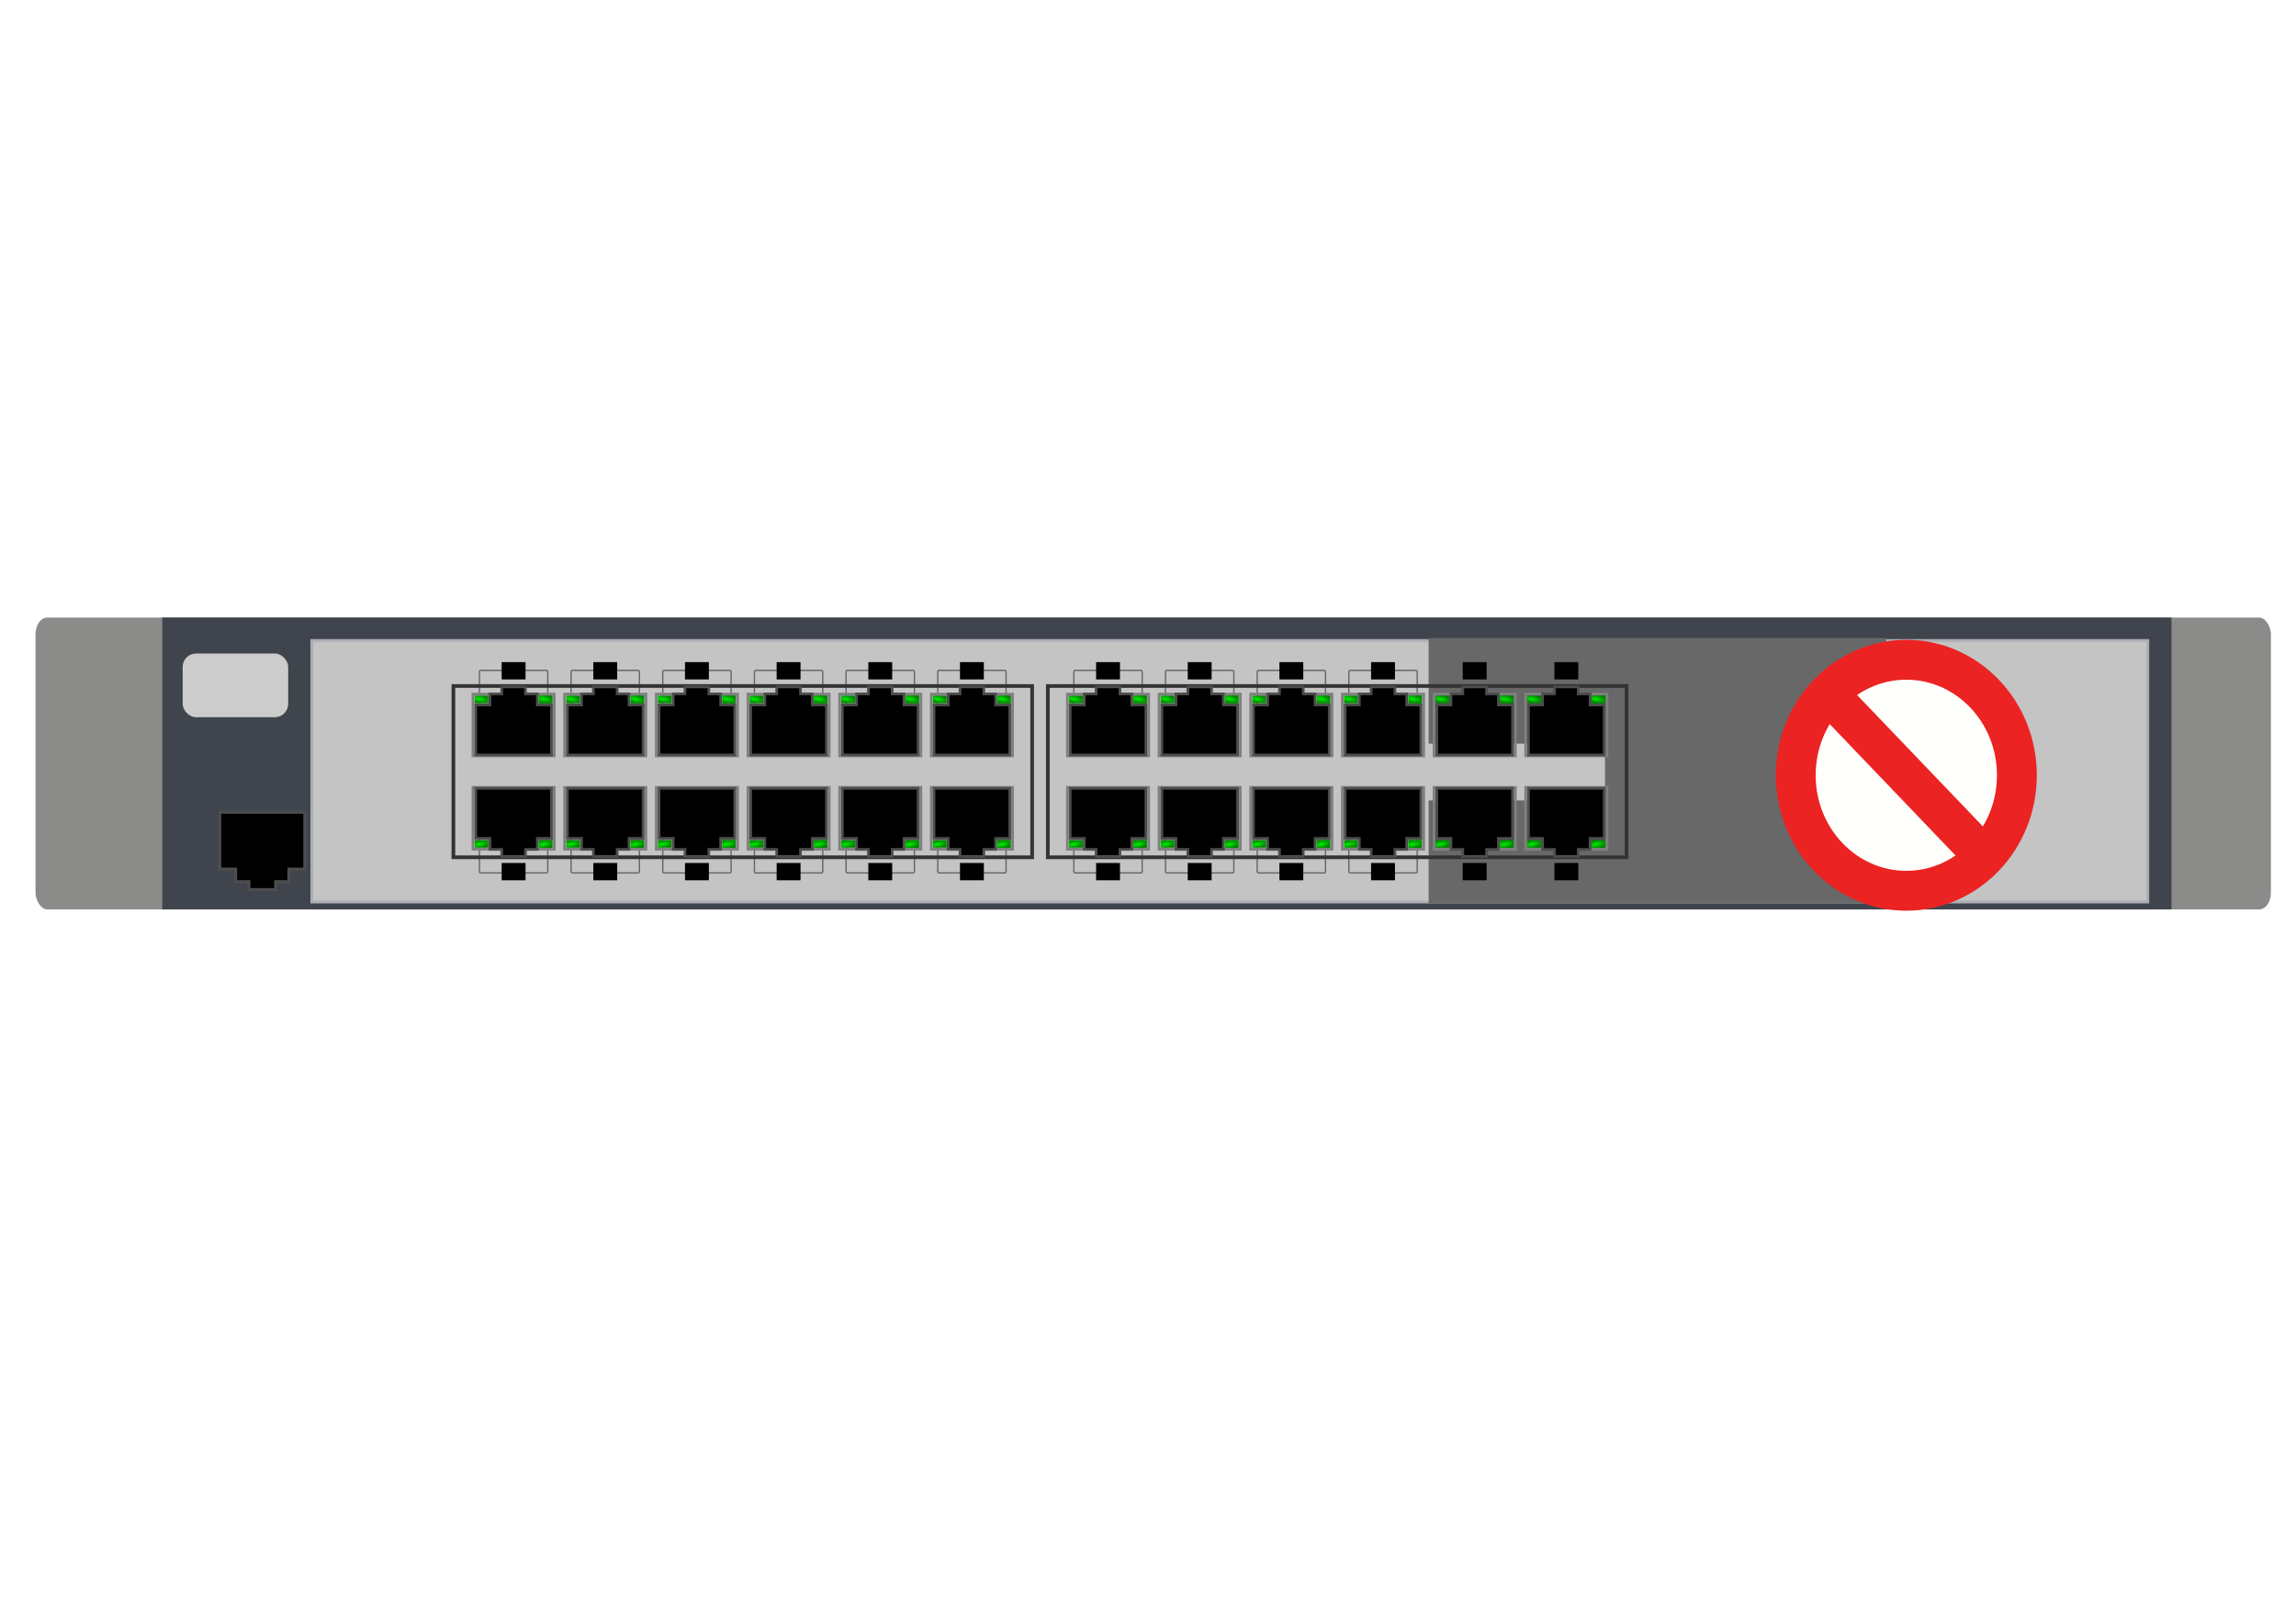 <?xml version="1.0" encoding="UTF-8" standalone="no"?>
<!-- Created with Inkscape (http://www.inkscape.org/) -->

<svg
   xmlns:dc="http://purl.org/dc/elements/1.1/"
   xmlns:cc="http://creativecommons.org/ns#"
   xmlns:rdf="http://www.w3.org/1999/02/22-rdf-syntax-ns#"
   xmlns:svg="http://www.w3.org/2000/svg"
   xmlns="http://www.w3.org/2000/svg"
   xmlns:xlink="http://www.w3.org/1999/xlink"
   xmlns:sodipodi="http://sodipodi.sourceforge.net/DTD/sodipodi-0.dtd"
   xmlns:inkscape="http://www.inkscape.org/namespaces/inkscape"
   width="1052.362"
   height="744.094"
   id="svg3987"
   version="1.1"
   inkscape:version="0.48.4 r9939"
   sodipodi:docname="Novo documento 2">
  <defs
     id="defs3989">
    <radialGradient
       inkscape:collect="always"
       xlink:href="#linearGradient4775-7"
       id="radialGradient7433-1"
       gradientUnits="userSpaceOnUse"
       gradientTransform="matrix(1.554,0.242,-0.068,0.549,15.687,-13.519)"
       cx="-34.276"
       cy="-48.395"
       fx="-34.276"
       fy="-48.395"
       r="2.05" />
    <linearGradient
       id="linearGradient4775-7">
      <stop
         style="stop-color:#00ef00;stop-opacity:1;"
         offset="0"
         id="stop4777-4" />
      <stop
         style="stop-color:#008000;stop-opacity:1;"
         offset="1"
         id="stop4779-0" />
    </linearGradient>
    <radialGradient
       inkscape:collect="always"
       xlink:href="#linearGradient4775-7"
       id="radialGradient7435-9"
       gradientUnits="userSpaceOnUse"
       gradientTransform="matrix(1.554,0.256,-0.068,0.579,34.929,-11.591)"
       cx="-34.276"
       cy="-48.395"
       fx="-34.276"
       fy="-48.395"
       r="2.05" />
    <linearGradient
       id="linearGradient3452">
      <stop
         style="stop-color:#00ef00;stop-opacity:1;"
         offset="0"
         id="stop3454" />
      <stop
         style="stop-color:#008000;stop-opacity:1;"
         offset="1"
         id="stop3456" />
    </linearGradient>
    <radialGradient
       inkscape:collect="always"
       xlink:href="#linearGradient4775-7"
       id="radialGradient7437-4"
       gradientUnits="userSpaceOnUse"
       gradientTransform="matrix(1.554,0.242,-0.068,0.549,15.687,-13.519)"
       cx="-34.276"
       cy="-48.395"
       fx="-34.276"
       fy="-48.395"
       r="2.05" />
    <linearGradient
       id="linearGradient3459">
      <stop
         style="stop-color:#00ef00;stop-opacity:1;"
         offset="0"
         id="stop3461" />
      <stop
         style="stop-color:#008000;stop-opacity:1;"
         offset="1"
         id="stop3463" />
    </linearGradient>
    <radialGradient
       inkscape:collect="always"
       xlink:href="#linearGradient4775-7"
       id="radialGradient7439-8"
       gradientUnits="userSpaceOnUse"
       gradientTransform="matrix(1.554,0.256,-0.068,0.579,34.929,-11.591)"
       cx="-34.276"
       cy="-48.395"
       fx="-34.276"
       fy="-48.395"
       r="2.05" />
    <linearGradient
       id="linearGradient3466">
      <stop
         style="stop-color:#00ef00;stop-opacity:1;"
         offset="0"
         id="stop3468" />
      <stop
         style="stop-color:#008000;stop-opacity:1;"
         offset="1"
         id="stop3470" />
    </linearGradient>
    <radialGradient
       inkscape:collect="always"
       xlink:href="#linearGradient4775-7"
       id="radialGradient7441-8"
       gradientUnits="userSpaceOnUse"
       gradientTransform="matrix(1.554,0.242,-0.068,0.549,15.687,-13.519)"
       cx="-34.276"
       cy="-48.395"
       fx="-34.276"
       fy="-48.395"
       r="2.05" />
    <linearGradient
       id="linearGradient3473">
      <stop
         style="stop-color:#00ef00;stop-opacity:1;"
         offset="0"
         id="stop3475" />
      <stop
         style="stop-color:#008000;stop-opacity:1;"
         offset="1"
         id="stop3477" />
    </linearGradient>
    <radialGradient
       inkscape:collect="always"
       xlink:href="#linearGradient4775-7"
       id="radialGradient7443-2"
       gradientUnits="userSpaceOnUse"
       gradientTransform="matrix(1.554,0.256,-0.068,0.579,34.929,-11.591)"
       cx="-34.276"
       cy="-48.395"
       fx="-34.276"
       fy="-48.395"
       r="2.05" />
    <linearGradient
       id="linearGradient3480">
      <stop
         style="stop-color:#00ef00;stop-opacity:1;"
         offset="0"
         id="stop3482" />
      <stop
         style="stop-color:#008000;stop-opacity:1;"
         offset="1"
         id="stop3484" />
    </linearGradient>
    <radialGradient
       inkscape:collect="always"
       xlink:href="#linearGradient4775-7"
       id="radialGradient7445-4"
       gradientUnits="userSpaceOnUse"
       gradientTransform="matrix(1.554,0.242,-0.068,0.549,15.687,-13.519)"
       cx="-34.276"
       cy="-48.395"
       fx="-34.276"
       fy="-48.395"
       r="2.05" />
    <linearGradient
       id="linearGradient3487">
      <stop
         style="stop-color:#00ef00;stop-opacity:1;"
         offset="0"
         id="stop3489" />
      <stop
         style="stop-color:#008000;stop-opacity:1;"
         offset="1"
         id="stop3491" />
    </linearGradient>
    <radialGradient
       inkscape:collect="always"
       xlink:href="#linearGradient4775-7"
       id="radialGradient7447-5"
       gradientUnits="userSpaceOnUse"
       gradientTransform="matrix(1.554,0.256,-0.068,0.579,34.929,-11.591)"
       cx="-34.276"
       cy="-48.395"
       fx="-34.276"
       fy="-48.395"
       r="2.05" />
    <linearGradient
       id="linearGradient3494">
      <stop
         style="stop-color:#00ef00;stop-opacity:1;"
         offset="0"
         id="stop3496" />
      <stop
         style="stop-color:#008000;stop-opacity:1;"
         offset="1"
         id="stop3498" />
    </linearGradient>
    <radialGradient
       inkscape:collect="always"
       xlink:href="#linearGradient4775-7"
       id="radialGradient7449-5"
       gradientUnits="userSpaceOnUse"
       gradientTransform="matrix(1.554,0.242,-0.068,0.549,15.687,-13.519)"
       cx="-34.276"
       cy="-48.395"
       fx="-34.276"
       fy="-48.395"
       r="2.05" />
    <linearGradient
       id="linearGradient3501">
      <stop
         style="stop-color:#00ef00;stop-opacity:1;"
         offset="0"
         id="stop3503" />
      <stop
         style="stop-color:#008000;stop-opacity:1;"
         offset="1"
         id="stop3505" />
    </linearGradient>
    <radialGradient
       inkscape:collect="always"
       xlink:href="#linearGradient4775-7"
       id="radialGradient7451-1"
       gradientUnits="userSpaceOnUse"
       gradientTransform="matrix(1.554,0.256,-0.068,0.579,34.929,-11.591)"
       cx="-34.276"
       cy="-48.395"
       fx="-34.276"
       fy="-48.395"
       r="2.05" />
    <linearGradient
       id="linearGradient3508">
      <stop
         style="stop-color:#00ef00;stop-opacity:1;"
         offset="0"
         id="stop3510" />
      <stop
         style="stop-color:#008000;stop-opacity:1;"
         offset="1"
         id="stop3512" />
    </linearGradient>
    <radialGradient
       inkscape:collect="always"
       xlink:href="#linearGradient4775-7"
       id="radialGradient7453-7"
       gradientUnits="userSpaceOnUse"
       gradientTransform="matrix(1.554,0.242,-0.068,0.549,15.687,-13.519)"
       cx="-34.276"
       cy="-48.395"
       fx="-34.276"
       fy="-48.395"
       r="2.05" />
    <linearGradient
       id="linearGradient3515">
      <stop
         style="stop-color:#00ef00;stop-opacity:1;"
         offset="0"
         id="stop3517" />
      <stop
         style="stop-color:#008000;stop-opacity:1;"
         offset="1"
         id="stop3519" />
    </linearGradient>
    <radialGradient
       inkscape:collect="always"
       xlink:href="#linearGradient4775-7"
       id="radialGradient7455-1"
       gradientUnits="userSpaceOnUse"
       gradientTransform="matrix(1.554,0.256,-0.068,0.579,34.929,-11.591)"
       cx="-34.276"
       cy="-48.395"
       fx="-34.276"
       fy="-48.395"
       r="2.05" />
    <linearGradient
       id="linearGradient3522">
      <stop
         style="stop-color:#00ef00;stop-opacity:1;"
         offset="0"
         id="stop3524" />
      <stop
         style="stop-color:#008000;stop-opacity:1;"
         offset="1"
         id="stop3526" />
    </linearGradient>
    <radialGradient
       inkscape:collect="always"
       xlink:href="#linearGradient4775-7"
       id="radialGradient7457-1"
       gradientUnits="userSpaceOnUse"
       gradientTransform="matrix(1.554,0.242,-0.068,0.549,15.687,-13.519)"
       cx="-34.276"
       cy="-48.395"
       fx="-34.276"
       fy="-48.395"
       r="2.05" />
    <linearGradient
       id="linearGradient3529">
      <stop
         style="stop-color:#00ef00;stop-opacity:1;"
         offset="0"
         id="stop3531" />
      <stop
         style="stop-color:#008000;stop-opacity:1;"
         offset="1"
         id="stop3533" />
    </linearGradient>
    <radialGradient
       inkscape:collect="always"
       xlink:href="#linearGradient4775-7"
       id="radialGradient7459-5"
       gradientUnits="userSpaceOnUse"
       gradientTransform="matrix(1.554,0.256,-0.068,0.579,34.929,-11.591)"
       cx="-34.276"
       cy="-48.395"
       fx="-34.276"
       fy="-48.395"
       r="2.05" />
    <linearGradient
       id="linearGradient3536">
      <stop
         style="stop-color:#00ef00;stop-opacity:1;"
         offset="0"
         id="stop3538" />
      <stop
         style="stop-color:#008000;stop-opacity:1;"
         offset="1"
         id="stop3540" />
    </linearGradient>
    <radialGradient
       inkscape:collect="always"
       xlink:href="#linearGradient4775-7"
       id="radialGradient7461-2"
       gradientUnits="userSpaceOnUse"
       gradientTransform="matrix(1.554,0.242,-0.068,0.549,15.687,-13.519)"
       cx="-34.276"
       cy="-48.395"
       fx="-34.276"
       fy="-48.395"
       r="2.05" />
    <linearGradient
       id="linearGradient3543">
      <stop
         style="stop-color:#00ef00;stop-opacity:1;"
         offset="0"
         id="stop3545" />
      <stop
         style="stop-color:#008000;stop-opacity:1;"
         offset="1"
         id="stop3547" />
    </linearGradient>
    <radialGradient
       inkscape:collect="always"
       xlink:href="#linearGradient4775-7"
       id="radialGradient7463-7"
       gradientUnits="userSpaceOnUse"
       gradientTransform="matrix(1.554,0.256,-0.068,0.579,34.929,-11.591)"
       cx="-34.276"
       cy="-48.395"
       fx="-34.276"
       fy="-48.395"
       r="2.05" />
    <linearGradient
       id="linearGradient3550">
      <stop
         style="stop-color:#00ef00;stop-opacity:1;"
         offset="0"
         id="stop3552" />
      <stop
         style="stop-color:#008000;stop-opacity:1;"
         offset="1"
         id="stop3554" />
    </linearGradient>
    <radialGradient
       inkscape:collect="always"
       xlink:href="#linearGradient4775-7"
       id="radialGradient7465-6"
       gradientUnits="userSpaceOnUse"
       gradientTransform="matrix(1.554,0.242,-0.068,0.549,15.687,-13.519)"
       cx="-34.276"
       cy="-48.395"
       fx="-34.276"
       fy="-48.395"
       r="2.05" />
    <linearGradient
       id="linearGradient3557">
      <stop
         style="stop-color:#00ef00;stop-opacity:1;"
         offset="0"
         id="stop3559" />
      <stop
         style="stop-color:#008000;stop-opacity:1;"
         offset="1"
         id="stop3561" />
    </linearGradient>
    <radialGradient
       inkscape:collect="always"
       xlink:href="#linearGradient4775-7"
       id="radialGradient7467-1"
       gradientUnits="userSpaceOnUse"
       gradientTransform="matrix(1.554,0.256,-0.068,0.579,34.929,-11.591)"
       cx="-34.276"
       cy="-48.395"
       fx="-34.276"
       fy="-48.395"
       r="2.05" />
    <linearGradient
       id="linearGradient3564">
      <stop
         style="stop-color:#00ef00;stop-opacity:1;"
         offset="0"
         id="stop3566" />
      <stop
         style="stop-color:#008000;stop-opacity:1;"
         offset="1"
         id="stop3568" />
    </linearGradient>
    <radialGradient
       inkscape:collect="always"
       xlink:href="#linearGradient4775-7"
       id="radialGradient7469-4"
       gradientUnits="userSpaceOnUse"
       gradientTransform="matrix(1.554,0.242,-0.068,0.549,15.687,-13.519)"
       cx="-34.276"
       cy="-48.395"
       fx="-34.276"
       fy="-48.395"
       r="2.05" />
    <linearGradient
       id="linearGradient3571">
      <stop
         style="stop-color:#00ef00;stop-opacity:1;"
         offset="0"
         id="stop3573" />
      <stop
         style="stop-color:#008000;stop-opacity:1;"
         offset="1"
         id="stop3575" />
    </linearGradient>
    <radialGradient
       inkscape:collect="always"
       xlink:href="#linearGradient4775-7"
       id="radialGradient7471-2"
       gradientUnits="userSpaceOnUse"
       gradientTransform="matrix(1.554,0.256,-0.068,0.579,34.929,-11.591)"
       cx="-34.276"
       cy="-48.395"
       fx="-34.276"
       fy="-48.395"
       r="2.05" />
    <linearGradient
       id="linearGradient3578">
      <stop
         style="stop-color:#00ef00;stop-opacity:1;"
         offset="0"
         id="stop3580" />
      <stop
         style="stop-color:#008000;stop-opacity:1;"
         offset="1"
         id="stop3582" />
    </linearGradient>
    <radialGradient
       inkscape:collect="always"
       xlink:href="#linearGradient4775-7"
       id="radialGradient7473-3"
       gradientUnits="userSpaceOnUse"
       gradientTransform="matrix(1.554,0.242,-0.068,0.549,15.687,-13.519)"
       cx="-34.276"
       cy="-48.395"
       fx="-34.276"
       fy="-48.395"
       r="2.05" />
    <linearGradient
       id="linearGradient3585">
      <stop
         style="stop-color:#00ef00;stop-opacity:1;"
         offset="0"
         id="stop3587" />
      <stop
         style="stop-color:#008000;stop-opacity:1;"
         offset="1"
         id="stop3589" />
    </linearGradient>
    <radialGradient
       inkscape:collect="always"
       xlink:href="#linearGradient4775-7"
       id="radialGradient7475-2"
       gradientUnits="userSpaceOnUse"
       gradientTransform="matrix(1.554,0.256,-0.068,0.579,34.929,-11.591)"
       cx="-34.276"
       cy="-48.395"
       fx="-34.276"
       fy="-48.395"
       r="2.05" />
    <linearGradient
       id="linearGradient3592">
      <stop
         style="stop-color:#00ef00;stop-opacity:1;"
         offset="0"
         id="stop3594" />
      <stop
         style="stop-color:#008000;stop-opacity:1;"
         offset="1"
         id="stop3596" />
    </linearGradient>
    <radialGradient
       inkscape:collect="always"
       xlink:href="#linearGradient4775-7"
       id="radialGradient7477-2"
       gradientUnits="userSpaceOnUse"
       gradientTransform="matrix(1.554,0.242,-0.068,0.549,15.687,-13.519)"
       cx="-34.276"
       cy="-48.395"
       fx="-34.276"
       fy="-48.395"
       r="2.05" />
    <linearGradient
       id="linearGradient3599">
      <stop
         style="stop-color:#00ef00;stop-opacity:1;"
         offset="0"
         id="stop3601" />
      <stop
         style="stop-color:#008000;stop-opacity:1;"
         offset="1"
         id="stop3603" />
    </linearGradient>
    <radialGradient
       inkscape:collect="always"
       xlink:href="#linearGradient4775-7"
       id="radialGradient7479-1"
       gradientUnits="userSpaceOnUse"
       gradientTransform="matrix(1.554,0.256,-0.068,0.579,34.929,-11.591)"
       cx="-34.276"
       cy="-48.395"
       fx="-34.276"
       fy="-48.395"
       r="2.05" />
    <linearGradient
       id="linearGradient3606">
      <stop
         style="stop-color:#00ef00;stop-opacity:1;"
         offset="0"
         id="stop3608" />
      <stop
         style="stop-color:#008000;stop-opacity:1;"
         offset="1"
         id="stop3610" />
    </linearGradient>
    <radialGradient
       inkscape:collect="always"
       xlink:href="#linearGradient4775-7"
       id="radialGradient7385-6"
       gradientUnits="userSpaceOnUse"
       gradientTransform="matrix(1.554,0.242,-0.068,0.549,15.687,-13.519)"
       cx="-34.276"
       cy="-48.395"
       fx="-34.276"
       fy="-48.395"
       r="2.05" />
    <linearGradient
       id="linearGradient3613">
      <stop
         style="stop-color:#00ef00;stop-opacity:1;"
         offset="0"
         id="stop3615" />
      <stop
         style="stop-color:#008000;stop-opacity:1;"
         offset="1"
         id="stop3617" />
    </linearGradient>
    <radialGradient
       inkscape:collect="always"
       xlink:href="#linearGradient4775-7"
       id="radialGradient7387-8"
       gradientUnits="userSpaceOnUse"
       gradientTransform="matrix(1.554,0.256,-0.068,0.579,34.929,-11.591)"
       cx="-34.276"
       cy="-48.395"
       fx="-34.276"
       fy="-48.395"
       r="2.05" />
    <linearGradient
       id="linearGradient3620">
      <stop
         style="stop-color:#00ef00;stop-opacity:1;"
         offset="0"
         id="stop3622" />
      <stop
         style="stop-color:#008000;stop-opacity:1;"
         offset="1"
         id="stop3624" />
    </linearGradient>
    <radialGradient
       inkscape:collect="always"
       xlink:href="#linearGradient4775-7"
       id="radialGradient7389-5"
       gradientUnits="userSpaceOnUse"
       gradientTransform="matrix(1.554,0.242,-0.068,0.549,15.687,-13.519)"
       cx="-34.276"
       cy="-48.395"
       fx="-34.276"
       fy="-48.395"
       r="2.05" />
    <linearGradient
       id="linearGradient3627">
      <stop
         style="stop-color:#00ef00;stop-opacity:1;"
         offset="0"
         id="stop3629" />
      <stop
         style="stop-color:#008000;stop-opacity:1;"
         offset="1"
         id="stop3631" />
    </linearGradient>
    <radialGradient
       inkscape:collect="always"
       xlink:href="#linearGradient4775-7"
       id="radialGradient7391-7"
       gradientUnits="userSpaceOnUse"
       gradientTransform="matrix(1.554,0.256,-0.068,0.579,34.929,-11.591)"
       cx="-34.276"
       cy="-48.395"
       fx="-34.276"
       fy="-48.395"
       r="2.05" />
    <linearGradient
       id="linearGradient3634">
      <stop
         style="stop-color:#00ef00;stop-opacity:1;"
         offset="0"
         id="stop3636" />
      <stop
         style="stop-color:#008000;stop-opacity:1;"
         offset="1"
         id="stop3638" />
    </linearGradient>
    <radialGradient
       inkscape:collect="always"
       xlink:href="#linearGradient4775-7"
       id="radialGradient7393-6"
       gradientUnits="userSpaceOnUse"
       gradientTransform="matrix(1.554,0.242,-0.068,0.549,15.687,-13.519)"
       cx="-34.276"
       cy="-48.395"
       fx="-34.276"
       fy="-48.395"
       r="2.05" />
    <linearGradient
       id="linearGradient3641">
      <stop
         style="stop-color:#00ef00;stop-opacity:1;"
         offset="0"
         id="stop3643" />
      <stop
         style="stop-color:#008000;stop-opacity:1;"
         offset="1"
         id="stop3645" />
    </linearGradient>
    <radialGradient
       inkscape:collect="always"
       xlink:href="#linearGradient4775-7"
       id="radialGradient7395-1"
       gradientUnits="userSpaceOnUse"
       gradientTransform="matrix(1.554,0.256,-0.068,0.579,34.929,-11.591)"
       cx="-34.276"
       cy="-48.395"
       fx="-34.276"
       fy="-48.395"
       r="2.05" />
    <linearGradient
       id="linearGradient3648">
      <stop
         style="stop-color:#00ef00;stop-opacity:1;"
         offset="0"
         id="stop3650" />
      <stop
         style="stop-color:#008000;stop-opacity:1;"
         offset="1"
         id="stop3652" />
    </linearGradient>
    <radialGradient
       inkscape:collect="always"
       xlink:href="#linearGradient4775-7"
       id="radialGradient7397-8"
       gradientUnits="userSpaceOnUse"
       gradientTransform="matrix(1.554,0.242,-0.068,0.549,15.687,-13.519)"
       cx="-34.276"
       cy="-48.395"
       fx="-34.276"
       fy="-48.395"
       r="2.05" />
    <linearGradient
       id="linearGradient3655">
      <stop
         style="stop-color:#00ef00;stop-opacity:1;"
         offset="0"
         id="stop3657" />
      <stop
         style="stop-color:#008000;stop-opacity:1;"
         offset="1"
         id="stop3659" />
    </linearGradient>
    <radialGradient
       inkscape:collect="always"
       xlink:href="#linearGradient4775-7"
       id="radialGradient7399-9"
       gradientUnits="userSpaceOnUse"
       gradientTransform="matrix(1.554,0.256,-0.068,0.579,34.929,-11.591)"
       cx="-34.276"
       cy="-48.395"
       fx="-34.276"
       fy="-48.395"
       r="2.05" />
    <linearGradient
       id="linearGradient3662">
      <stop
         style="stop-color:#00ef00;stop-opacity:1;"
         offset="0"
         id="stop3664" />
      <stop
         style="stop-color:#008000;stop-opacity:1;"
         offset="1"
         id="stop3666" />
    </linearGradient>
    <radialGradient
       inkscape:collect="always"
       xlink:href="#linearGradient4775-7"
       id="radialGradient7401-2"
       gradientUnits="userSpaceOnUse"
       gradientTransform="matrix(1.554,0.242,-0.068,0.549,15.687,-13.519)"
       cx="-34.276"
       cy="-48.395"
       fx="-34.276"
       fy="-48.395"
       r="2.05" />
    <linearGradient
       id="linearGradient3669">
      <stop
         style="stop-color:#00ef00;stop-opacity:1;"
         offset="0"
         id="stop3671" />
      <stop
         style="stop-color:#008000;stop-opacity:1;"
         offset="1"
         id="stop3673" />
    </linearGradient>
    <radialGradient
       inkscape:collect="always"
       xlink:href="#linearGradient4775-7"
       id="radialGradient7403-7"
       gradientUnits="userSpaceOnUse"
       gradientTransform="matrix(1.554,0.256,-0.068,0.579,34.929,-11.591)"
       cx="-34.276"
       cy="-48.395"
       fx="-34.276"
       fy="-48.395"
       r="2.05" />
    <linearGradient
       id="linearGradient3676">
      <stop
         style="stop-color:#00ef00;stop-opacity:1;"
         offset="0"
         id="stop3678" />
      <stop
         style="stop-color:#008000;stop-opacity:1;"
         offset="1"
         id="stop3680" />
    </linearGradient>
    <radialGradient
       inkscape:collect="always"
       xlink:href="#linearGradient4775-7"
       id="radialGradient7405-9"
       gradientUnits="userSpaceOnUse"
       gradientTransform="matrix(1.554,0.242,-0.068,0.549,15.687,-13.519)"
       cx="-34.276"
       cy="-48.395"
       fx="-34.276"
       fy="-48.395"
       r="2.05" />
    <linearGradient
       id="linearGradient3683">
      <stop
         style="stop-color:#00ef00;stop-opacity:1;"
         offset="0"
         id="stop3685" />
      <stop
         style="stop-color:#008000;stop-opacity:1;"
         offset="1"
         id="stop3687" />
    </linearGradient>
    <radialGradient
       inkscape:collect="always"
       xlink:href="#linearGradient4775-7"
       id="radialGradient7407-5"
       gradientUnits="userSpaceOnUse"
       gradientTransform="matrix(1.554,0.256,-0.068,0.579,34.929,-11.591)"
       cx="-34.276"
       cy="-48.395"
       fx="-34.276"
       fy="-48.395"
       r="2.05" />
    <linearGradient
       id="linearGradient3690">
      <stop
         style="stop-color:#00ef00;stop-opacity:1;"
         offset="0"
         id="stop3692" />
      <stop
         style="stop-color:#008000;stop-opacity:1;"
         offset="1"
         id="stop3694" />
    </linearGradient>
    <radialGradient
       inkscape:collect="always"
       xlink:href="#linearGradient4775-7"
       id="radialGradient7409-4"
       gradientUnits="userSpaceOnUse"
       gradientTransform="matrix(1.554,0.242,-0.068,0.549,15.687,-13.519)"
       cx="-34.276"
       cy="-48.395"
       fx="-34.276"
       fy="-48.395"
       r="2.05" />
    <linearGradient
       id="linearGradient3697">
      <stop
         style="stop-color:#00ef00;stop-opacity:1;"
         offset="0"
         id="stop3699" />
      <stop
         style="stop-color:#008000;stop-opacity:1;"
         offset="1"
         id="stop3701" />
    </linearGradient>
    <radialGradient
       inkscape:collect="always"
       xlink:href="#linearGradient4775-7"
       id="radialGradient7411-3"
       gradientUnits="userSpaceOnUse"
       gradientTransform="matrix(1.554,0.256,-0.068,0.579,34.929,-11.591)"
       cx="-34.276"
       cy="-48.395"
       fx="-34.276"
       fy="-48.395"
       r="2.05" />
    <linearGradient
       id="linearGradient3704">
      <stop
         style="stop-color:#00ef00;stop-opacity:1;"
         offset="0"
         id="stop3706" />
      <stop
         style="stop-color:#008000;stop-opacity:1;"
         offset="1"
         id="stop3708" />
    </linearGradient>
    <radialGradient
       inkscape:collect="always"
       xlink:href="#linearGradient4775-7"
       id="radialGradient7413-1"
       gradientUnits="userSpaceOnUse"
       gradientTransform="matrix(1.554,0.242,-0.068,0.549,15.687,-13.519)"
       cx="-34.276"
       cy="-48.395"
       fx="-34.276"
       fy="-48.395"
       r="2.05" />
    <linearGradient
       id="linearGradient3711">
      <stop
         style="stop-color:#00ef00;stop-opacity:1;"
         offset="0"
         id="stop3713" />
      <stop
         style="stop-color:#008000;stop-opacity:1;"
         offset="1"
         id="stop3715" />
    </linearGradient>
    <radialGradient
       inkscape:collect="always"
       xlink:href="#linearGradient4775-7"
       id="radialGradient7415-2"
       gradientUnits="userSpaceOnUse"
       gradientTransform="matrix(1.554,0.256,-0.068,0.579,34.929,-11.591)"
       cx="-34.276"
       cy="-48.395"
       fx="-34.276"
       fy="-48.395"
       r="2.05" />
    <linearGradient
       id="linearGradient3718">
      <stop
         style="stop-color:#00ef00;stop-opacity:1;"
         offset="0"
         id="stop3720" />
      <stop
         style="stop-color:#008000;stop-opacity:1;"
         offset="1"
         id="stop3722" />
    </linearGradient>
    <radialGradient
       inkscape:collect="always"
       xlink:href="#linearGradient4775-7"
       id="radialGradient7417-3"
       gradientUnits="userSpaceOnUse"
       gradientTransform="matrix(1.554,0.242,-0.068,0.549,15.687,-13.519)"
       cx="-34.276"
       cy="-48.395"
       fx="-34.276"
       fy="-48.395"
       r="2.05" />
    <linearGradient
       id="linearGradient3725">
      <stop
         style="stop-color:#00ef00;stop-opacity:1;"
         offset="0"
         id="stop3727" />
      <stop
         style="stop-color:#008000;stop-opacity:1;"
         offset="1"
         id="stop3729" />
    </linearGradient>
    <radialGradient
       inkscape:collect="always"
       xlink:href="#linearGradient4775-7"
       id="radialGradient7419-3"
       gradientUnits="userSpaceOnUse"
       gradientTransform="matrix(1.554,0.256,-0.068,0.579,34.929,-11.591)"
       cx="-34.276"
       cy="-48.395"
       fx="-34.276"
       fy="-48.395"
       r="2.05" />
    <linearGradient
       id="linearGradient3732">
      <stop
         style="stop-color:#00ef00;stop-opacity:1;"
         offset="0"
         id="stop3734" />
      <stop
         style="stop-color:#008000;stop-opacity:1;"
         offset="1"
         id="stop3736" />
    </linearGradient>
    <radialGradient
       inkscape:collect="always"
       xlink:href="#linearGradient4775-7"
       id="radialGradient7421-4"
       gradientUnits="userSpaceOnUse"
       gradientTransform="matrix(1.554,0.242,-0.068,0.549,15.687,-13.519)"
       cx="-34.276"
       cy="-48.395"
       fx="-34.276"
       fy="-48.395"
       r="2.05" />
    <linearGradient
       id="linearGradient3739">
      <stop
         style="stop-color:#00ef00;stop-opacity:1;"
         offset="0"
         id="stop3741" />
      <stop
         style="stop-color:#008000;stop-opacity:1;"
         offset="1"
         id="stop3743" />
    </linearGradient>
    <radialGradient
       inkscape:collect="always"
       xlink:href="#linearGradient4775-7"
       id="radialGradient7423-1"
       gradientUnits="userSpaceOnUse"
       gradientTransform="matrix(1.554,0.256,-0.068,0.579,34.929,-11.591)"
       cx="-34.276"
       cy="-48.395"
       fx="-34.276"
       fy="-48.395"
       r="2.05" />
    <linearGradient
       id="linearGradient3746">
      <stop
         style="stop-color:#00ef00;stop-opacity:1;"
         offset="0"
         id="stop3748" />
      <stop
         style="stop-color:#008000;stop-opacity:1;"
         offset="1"
         id="stop3750" />
    </linearGradient>
    <radialGradient
       inkscape:collect="always"
       xlink:href="#linearGradient4775-7"
       id="radialGradient7425-1"
       gradientUnits="userSpaceOnUse"
       gradientTransform="matrix(1.554,0.242,-0.068,0.549,15.687,-13.519)"
       cx="-34.276"
       cy="-48.395"
       fx="-34.276"
       fy="-48.395"
       r="2.05" />
    <linearGradient
       id="linearGradient3753">
      <stop
         style="stop-color:#00ef00;stop-opacity:1;"
         offset="0"
         id="stop3755" />
      <stop
         style="stop-color:#008000;stop-opacity:1;"
         offset="1"
         id="stop3757" />
    </linearGradient>
    <radialGradient
       inkscape:collect="always"
       xlink:href="#linearGradient4775-7"
       id="radialGradient7427-3"
       gradientUnits="userSpaceOnUse"
       gradientTransform="matrix(1.554,0.256,-0.068,0.579,34.929,-11.591)"
       cx="-34.276"
       cy="-48.395"
       fx="-34.276"
       fy="-48.395"
       r="2.05" />
    <linearGradient
       id="linearGradient3760">
      <stop
         style="stop-color:#00ef00;stop-opacity:1;"
         offset="0"
         id="stop3762" />
      <stop
         style="stop-color:#008000;stop-opacity:1;"
         offset="1"
         id="stop3764" />
    </linearGradient>
    <radialGradient
       inkscape:collect="always"
       xlink:href="#linearGradient4775-7"
       id="radialGradient7429-8"
       gradientUnits="userSpaceOnUse"
       gradientTransform="matrix(1.554,0.242,-0.068,0.549,15.687,-13.519)"
       cx="-34.276"
       cy="-48.395"
       fx="-34.276"
       fy="-48.395"
       r="2.05" />
    <linearGradient
       id="linearGradient3767">
      <stop
         style="stop-color:#00ef00;stop-opacity:1;"
         offset="0"
         id="stop3769" />
      <stop
         style="stop-color:#008000;stop-opacity:1;"
         offset="1"
         id="stop3771" />
    </linearGradient>
    <radialGradient
       inkscape:collect="always"
       xlink:href="#linearGradient4775-7"
       id="radialGradient7431-7"
       gradientUnits="userSpaceOnUse"
       gradientTransform="matrix(1.554,0.256,-0.068,0.579,34.929,-11.591)"
       cx="-34.276"
       cy="-48.395"
       fx="-34.276"
       fy="-48.395"
       r="2.05" />
    <linearGradient
       id="linearGradient3774">
      <stop
         style="stop-color:#00ef00;stop-opacity:1;"
         offset="0"
         id="stop3776" />
      <stop
         style="stop-color:#008000;stop-opacity:1;"
         offset="1"
         id="stop3778" />
    </linearGradient>
  </defs>
  <sodipodi:namedview
     id="base"
     pagecolor="#ffffff"
     bordercolor="#666666"
     borderopacity="1.0"
     inkscape:pageopacity="0.0"
     inkscape:pageshadow="2"
     inkscape:zoom="0.35"
     inkscape:cx="350"
     inkscape:cy="520"
     inkscape:document-units="px"
     inkscape:current-layer="layer1"
     showgrid="false"
     inkscape:window-width="1600"
     inkscape:window-height="838"
     inkscape:window-x="-8"
     inkscape:window-y="-8"
     inkscape:window-maximized="1" />
  <g
     inkscape:label="Camada 1"
     inkscape:groupmode="layer"
     id="layer1"
     transform="translate(0,-308.268)">
    <rect
       style="fill:#8b8b89;fill-opacity:1;stroke:none;display:inline"
       id="rect5683-4"
       width="1024.584"
       height="133.748"
       x="16.279"
       y="591.278"
       rx="5.393"
       ry="7.643" />
    <rect
       style="fill:#40444d;fill-opacity:1;fill-rule:evenodd;stroke:none;display:inline"
       id="rect3934-2"
       width="920.911"
       height="133.748"
       x="74.377"
       y="591.278" />
    <rect
       style="fill:#c4c4c4;fill-opacity:1;fill-rule:evenodd;stroke:#abaeb5;stroke-width:1.249;stroke-opacity:1;display:inline"
       id="rect4718-7"
       width="841.554"
       height="119.878"
       x="142.897"
       y="601.772" />
    <rect
       style="fill:#686868;fill-opacity:1;fill-rule:evenodd;stroke:none;display:inline"
       id="rect5744-7"
       width="209.674"
       height="121.587"
       x="654.811"
       y="600.688" />
    <path
       inkscape:connector-curvature="0"
       id="path4731-9"
       d="m 114.085,715.942 0,-3.637 -6.093,0 0,-5.755 -7.291,0 0,-26.059 39.009,0 0,26.059 -7.291,0 0,5.755 -6.093,0 0,3.637 -12.239,0 z"
       style="fill:#000000;fill-opacity:1;fill-rule:evenodd;stroke:#4d4d4d;stroke-width:1.382;stroke-miterlimit:4;stroke-dasharray:none;display:inline" />
    <g
       style="display:inline"
       transform="matrix(1.529,0,0,1.529,271.858,702.554)"
       id="g5495-3">
      <g
         id="g5497-1">
        <rect
           ry="0.4"
           rx="0.4"
           y="-56.951"
           x="-6.604"
           height="60.71"
           width="20.483"
           id="rect5499-9"
           style="fill:none;stroke:#666666;stroke-width:0.4;stroke-linecap:butt;stroke-miterlimit:4;stroke-opacity:1;stroke-dasharray:none;stroke-dashoffset:0" />
        <rect
           style="fill:none;stroke:#666666;stroke-width:0.4;stroke-linecap:butt;stroke-miterlimit:4;stroke-opacity:1;stroke-dasharray:none;stroke-dashoffset:0"
           id="rect5501-8"
           width="20.483"
           height="60.71"
           x="-34.082"
           y="-56.951"
           rx="0.4"
           ry="0.4" />
        <rect
           ry="0.4"
           rx="0.4"
           y="-56.951"
           x="20.874"
           height="60.71"
           width="20.483"
           id="rect5503-6"
           style="fill:none;stroke:#666666;stroke-width:0.4;stroke-linecap:butt;stroke-miterlimit:4;stroke-opacity:1;stroke-dasharray:none;stroke-dashoffset:0" />
        <rect
           style="fill:none;stroke:#666666;stroke-width:0.4;stroke-linecap:butt;stroke-miterlimit:4;stroke-opacity:1;stroke-dasharray:none;stroke-dashoffset:0"
           id="rect5505-5"
           width="20.483"
           height="60.71"
           x="48.352"
           y="-56.951"
           rx="0.4"
           ry="0.4" />
        <rect
           ry="0.4"
           rx="0.4"
           y="-56.951"
           x="75.83"
           height="60.71"
           width="20.483"
           id="rect5507-0"
           style="fill:none;stroke:#666666;stroke-width:0.4;stroke-linecap:butt;stroke-miterlimit:4;stroke-opacity:1;stroke-dasharray:none;stroke-dashoffset:0" />
        <rect
           style="fill:none;stroke:#666666;stroke-width:0.4;stroke-linecap:butt;stroke-miterlimit:4;stroke-opacity:1;stroke-dasharray:none;stroke-dashoffset:0"
           id="rect5509-2"
           width="20.483"
           height="60.71"
           x="103.308"
           y="-56.951"
           rx="0.4"
           ry="0.4" />
      </g>
      <rect
         style="fill:#c4c4c4;fill-opacity:1;stroke:none"
         id="rect5511-8"
         width="160.906"
         height="17.028"
         x="129.317"
         y="-151.034"
         transform="translate(-165.085,116.047)"
         rx="0.4"
         ry="0.4" />
      <g
         id="g5513-6">
        <rect
           y="-52.262"
           x="-41.891"
           height="51.332"
           width="173.492"
           id="rect5515-0"
           style="fill:none;stroke:#333333;stroke-width:1.1;stroke-miterlimit:4;stroke-opacity:1;stroke-dasharray:none" />
        <g
           id="g5517-2">
          <g
             id="g5519-4">
            <g
               id="g5521-8">
              <rect
                 style="fill:none;stroke:#808080;stroke-width:0.8;stroke-linecap:butt;stroke-miterlimit:4;stroke-opacity:1;stroke-dasharray:none;stroke-dashoffset:0"
                 id="rect5523-6"
                 width="24.378"
                 height="18.542"
                 x="-36.029"
                 y="-49.846" />
              <path
                 inkscape:connector-curvature="0"
                 id="path5525-5"
                 d="m -27.402,-51.996 0,2.094 -3.547,0 0,3.312 -4.245,0 0,15 22.708,0 0,-15 -4.245,0 0,-3.312 -3.547,0 0,-2.094 -7.125,0 z"
                 style="fill:#000000;fill-opacity:1;fill-rule:evenodd;stroke:#4d4d4d;stroke-width:0.8;stroke-miterlimit:4;stroke-dasharray:none" />
              <g
                 id="g5527-0"
                 transform="translate(0.083,0)">
                <rect
                   y="-49.368"
                   x="-35.594"
                   height="2.271"
                   width="4.101"
                   id="rect5529-9"
                   style="fill:url(#radialGradient7385-6);fill-opacity:1;stroke:none" />
                <rect
                   style="fill:url(#radialGradient7387-8);fill-opacity:1;stroke:none"
                   id="rect5531-0"
                   width="4.101"
                   height="2.397"
                   x="-16.353"
                   y="-49.431" />
              </g>
            </g>
            <g
               transform="translate(27.478,0)"
               id="g5533-0">
              <rect
                 y="-49.846"
                 x="-36.029"
                 height="18.542"
                 width="24.378"
                 id="rect5535-6"
                 style="fill:none;stroke:#808080;stroke-width:0.8;stroke-linecap:butt;stroke-miterlimit:4;stroke-opacity:1;stroke-dasharray:none;stroke-dashoffset:0" />
              <path
                 style="fill:#000000;fill-opacity:1;fill-rule:evenodd;stroke:#4d4d4d;stroke-width:0.8;stroke-miterlimit:4;stroke-dasharray:none"
                 d="m -27.402,-51.996 0,2.094 -3.547,0 0,3.312 -4.245,0 0,15 22.708,0 0,-15 -4.245,0 0,-3.312 -3.547,0 0,-2.094 -7.125,0 z"
                 id="path5537-1"
                 inkscape:connector-curvature="0" />
              <g
                 transform="translate(0.083,0)"
                 id="g5539-3">
                <rect
                   style="fill:url(#radialGradient7389-5);fill-opacity:1;stroke:none"
                   id="rect5541-8"
                   width="4.101"
                   height="2.271"
                   x="-35.594"
                   y="-49.368" />
                <rect
                   y="-49.431"
                   x="-16.353"
                   height="2.397"
                   width="4.101"
                   id="rect5543-9"
                   style="fill:url(#radialGradient7391-7);fill-opacity:1;stroke:none" />
              </g>
            </g>
            <g
               id="g5545-3"
               transform="translate(54.956,0)">
              <rect
                 style="fill:none;stroke:#808080;stroke-width:0.8;stroke-linecap:butt;stroke-miterlimit:4;stroke-opacity:1;stroke-dasharray:none;stroke-dashoffset:0"
                 id="rect5547-4"
                 width="24.378"
                 height="18.542"
                 x="-36.029"
                 y="-49.846" />
              <path
                 inkscape:connector-curvature="0"
                 id="path5549-4"
                 d="m -27.402,-51.996 0,2.094 -3.547,0 0,3.312 -4.245,0 0,15 22.708,0 0,-15 -4.245,0 0,-3.312 -3.547,0 0,-2.094 -7.125,0 z"
                 style="fill:#000000;fill-opacity:1;fill-rule:evenodd;stroke:#4d4d4d;stroke-width:0.8;stroke-miterlimit:4;stroke-dasharray:none" />
              <g
                 id="g5551-6"
                 transform="translate(0.083,0)">
                <rect
                   y="-49.368"
                   x="-35.594"
                   height="2.271"
                   width="4.101"
                   id="rect5553-0"
                   style="fill:url(#radialGradient7393-6);fill-opacity:1;stroke:none" />
                <rect
                   style="fill:url(#radialGradient7395-1);fill-opacity:1;stroke:none"
                   id="rect5555-6"
                   width="4.101"
                   height="2.397"
                   x="-16.353"
                   y="-49.431" />
              </g>
            </g>
            <g
               transform="translate(82.434,0)"
               id="g5557-6">
              <rect
                 y="-49.846"
                 x="-36.029"
                 height="18.542"
                 width="24.378"
                 id="rect5559-1"
                 style="fill:none;stroke:#808080;stroke-width:0.8;stroke-linecap:butt;stroke-miterlimit:4;stroke-opacity:1;stroke-dasharray:none;stroke-dashoffset:0" />
              <path
                 style="fill:#000000;fill-opacity:1;fill-rule:evenodd;stroke:#4d4d4d;stroke-width:0.8;stroke-miterlimit:4;stroke-dasharray:none"
                 d="m -27.402,-51.996 0,2.094 -3.547,0 0,3.312 -4.245,0 0,15 22.708,0 0,-15 -4.245,0 0,-3.312 -3.547,0 0,-2.094 -7.125,0 z"
                 id="path5561-8"
                 inkscape:connector-curvature="0" />
              <g
                 transform="translate(0.083,0)"
                 id="g5563-4">
                <rect
                   style="fill:url(#radialGradient7397-8);fill-opacity:1;stroke:none"
                   id="rect5565-9"
                   width="4.101"
                   height="2.271"
                   x="-35.594"
                   y="-49.368" />
                <rect
                   y="-49.431"
                   x="-16.353"
                   height="2.397"
                   width="4.101"
                   id="rect5567-6"
                   style="fill:url(#radialGradient7399-9);fill-opacity:1;stroke:none" />
              </g>
            </g>
            <g
               id="g5569-3"
               transform="translate(109.912,0)">
              <rect
                 style="fill:none;stroke:#808080;stroke-width:0.8;stroke-linecap:butt;stroke-miterlimit:4;stroke-opacity:1;stroke-dasharray:none;stroke-dashoffset:0"
                 id="rect5571-7"
                 width="24.378"
                 height="18.542"
                 x="-36.029"
                 y="-49.846" />
              <path
                 inkscape:connector-curvature="0"
                 id="path5573-8"
                 d="m -27.402,-51.996 0,2.094 -3.547,0 0,3.312 -4.245,0 0,15 22.708,0 0,-15 -4.245,0 0,-3.312 -3.547,0 0,-2.094 -7.125,0 z"
                 style="fill:#000000;fill-opacity:1;fill-rule:evenodd;stroke:#4d4d4d;stroke-width:0.8;stroke-miterlimit:4;stroke-dasharray:none" />
              <g
                 id="g5575-8"
                 transform="translate(0.083,0)">
                <rect
                   y="-49.368"
                   x="-35.594"
                   height="2.271"
                   width="4.101"
                   id="rect5577-2"
                   style="fill:url(#radialGradient7401-2);fill-opacity:1;stroke:none" />
                <rect
                   style="fill:url(#radialGradient7403-7);fill-opacity:1;stroke:none"
                   id="rect5579-9"
                   width="4.101"
                   height="2.397"
                   x="-16.353"
                   y="-49.431" />
              </g>
            </g>
            <g
               transform="translate(137.39,0)"
               id="g5581-1">
              <rect
                 y="-49.846"
                 x="-36.029"
                 height="18.542"
                 width="24.378"
                 id="rect5583-3"
                 style="fill:none;stroke:#808080;stroke-width:0.8;stroke-linecap:butt;stroke-miterlimit:4;stroke-opacity:1;stroke-dasharray:none;stroke-dashoffset:0" />
              <path
                 style="fill:#000000;fill-opacity:1;fill-rule:evenodd;stroke:#4d4d4d;stroke-width:0.8;stroke-miterlimit:4;stroke-dasharray:none"
                 d="m -27.402,-51.996 0,2.094 -3.547,0 0,3.312 -4.245,0 0,15 22.708,0 0,-15 -4.245,0 0,-3.312 -3.547,0 0,-2.094 -7.125,0 z"
                 id="path5585-5"
                 inkscape:connector-curvature="0" />
              <g
                 transform="translate(0.083,0)"
                 id="g5587-9">
                <rect
                   style="fill:url(#radialGradient7405-9);fill-opacity:1;stroke:none"
                   id="rect5589-8"
                   width="4.101"
                   height="2.271"
                   x="-35.594"
                   y="-49.368" />
                <rect
                   y="-49.431"
                   x="-16.353"
                   height="2.397"
                   width="4.101"
                   id="rect5591-4"
                   style="fill:url(#radialGradient7407-5);fill-opacity:1;stroke:none" />
              </g>
            </g>
          </g>
          <g
             id="g5593-0"
             transform="matrix(1,0,0,-1,0,-53.191)">
            <g
               id="g5595-7">
              <rect
                 y="-49.846"
                 x="-36.029"
                 height="18.542"
                 width="24.378"
                 id="rect5597-6"
                 style="fill:none;stroke:#808080;stroke-width:0.8;stroke-linecap:butt;stroke-miterlimit:4;stroke-opacity:1;stroke-dasharray:none;stroke-dashoffset:0" />
              <path
                 style="fill:#000000;fill-opacity:1;fill-rule:evenodd;stroke:#4d4d4d;stroke-width:0.8;stroke-miterlimit:4;stroke-dasharray:none"
                 d="m -27.402,-51.996 0,2.094 -3.547,0 0,3.312 -4.245,0 0,15 22.708,0 0,-15 -4.245,0 0,-3.312 -3.547,0 0,-2.094 -7.125,0 z"
                 id="path5599-3"
                 inkscape:connector-curvature="0" />
              <g
                 transform="translate(0.083,0)"
                 id="g5601-6">
                <rect
                   style="fill:url(#radialGradient7409-4);fill-opacity:1;stroke:none"
                   id="rect5603-1"
                   width="4.101"
                   height="2.271"
                   x="-35.594"
                   y="-49.368" />
                <rect
                   y="-49.431"
                   x="-16.353"
                   height="2.397"
                   width="4.101"
                   id="rect5605-5"
                   style="fill:url(#radialGradient7411-3);fill-opacity:1;stroke:none" />
              </g>
            </g>
            <g
               id="g5607-4"
               transform="translate(27.478,0)">
              <rect
                 style="fill:none;stroke:#808080;stroke-width:0.8;stroke-linecap:butt;stroke-miterlimit:4;stroke-opacity:1;stroke-dasharray:none;stroke-dashoffset:0"
                 id="rect5609-2"
                 width="24.378"
                 height="18.542"
                 x="-36.029"
                 y="-49.846" />
              <path
                 inkscape:connector-curvature="0"
                 id="path5611-0"
                 d="m -27.402,-51.996 0,2.094 -3.547,0 0,3.312 -4.245,0 0,15 22.708,0 0,-15 -4.245,0 0,-3.312 -3.547,0 0,-2.094 -7.125,0 z"
                 style="fill:#000000;fill-opacity:1;fill-rule:evenodd;stroke:#4d4d4d;stroke-width:0.8;stroke-miterlimit:4;stroke-dasharray:none" />
              <g
                 id="g5613-9"
                 transform="translate(0.083,0)">
                <rect
                   y="-49.368"
                   x="-35.594"
                   height="2.271"
                   width="4.101"
                   id="rect5615-7"
                   style="fill:url(#radialGradient7413-1);fill-opacity:1;stroke:none" />
                <rect
                   style="fill:url(#radialGradient7415-2);fill-opacity:1;stroke:none"
                   id="rect5617-3"
                   width="4.101"
                   height="2.397"
                   x="-16.353"
                   y="-49.431" />
              </g>
            </g>
            <g
               transform="translate(54.956,0)"
               id="g5619-7">
              <rect
                 y="-49.846"
                 x="-36.029"
                 height="18.542"
                 width="24.378"
                 id="rect5621-2"
                 style="fill:none;stroke:#808080;stroke-width:0.8;stroke-linecap:butt;stroke-miterlimit:4;stroke-opacity:1;stroke-dasharray:none;stroke-dashoffset:0" />
              <path
                 style="fill:#000000;fill-opacity:1;fill-rule:evenodd;stroke:#4d4d4d;stroke-width:0.8;stroke-miterlimit:4;stroke-dasharray:none"
                 d="m -27.402,-51.996 0,2.094 -3.547,0 0,3.312 -4.245,0 0,15 22.708,0 0,-15 -4.245,0 0,-3.312 -3.547,0 0,-2.094 -7.125,0 z"
                 id="path5623-6"
                 inkscape:connector-curvature="0" />
              <g
                 transform="translate(0.083,0)"
                 id="g5625-0">
                <rect
                   style="fill:url(#radialGradient7417-3);fill-opacity:1;stroke:none"
                   id="rect5627-1"
                   width="4.101"
                   height="2.271"
                   x="-35.594"
                   y="-49.368" />
                <rect
                   y="-49.431"
                   x="-16.353"
                   height="2.397"
                   width="4.101"
                   id="rect5629-6"
                   style="fill:url(#radialGradient7419-3);fill-opacity:1;stroke:none" />
              </g>
            </g>
            <g
               id="g5631-5"
               transform="translate(82.434,0)">
              <rect
                 style="fill:none;stroke:#808080;stroke-width:0.8;stroke-linecap:butt;stroke-miterlimit:4;stroke-opacity:1;stroke-dasharray:none;stroke-dashoffset:0"
                 id="rect5633-7"
                 width="24.378"
                 height="18.542"
                 x="-36.029"
                 y="-49.846" />
              <path
                 inkscape:connector-curvature="0"
                 id="path5635-5"
                 d="m -27.402,-51.996 0,2.094 -3.547,0 0,3.312 -4.245,0 0,15 22.708,0 0,-15 -4.245,0 0,-3.312 -3.547,0 0,-2.094 -7.125,0 z"
                 style="fill:#000000;fill-opacity:1;fill-rule:evenodd;stroke:#4d4d4d;stroke-width:0.8;stroke-miterlimit:4;stroke-dasharray:none" />
              <g
                 id="g5637-4"
                 transform="translate(0.083,0)">
                <rect
                   y="-49.368"
                   x="-35.594"
                   height="2.271"
                   width="4.101"
                   id="rect5639-1"
                   style="fill:url(#radialGradient7421-4);fill-opacity:1;stroke:none" />
                <rect
                   style="fill:url(#radialGradient7423-1);fill-opacity:1;stroke:none"
                   id="rect5641-2"
                   width="4.101"
                   height="2.397"
                   x="-16.353"
                   y="-49.431" />
              </g>
            </g>
            <g
               transform="translate(109.912,0)"
               id="g5643-0">
              <rect
                 y="-49.846"
                 x="-36.029"
                 height="18.542"
                 width="24.378"
                 id="rect5645-0"
                 style="fill:none;stroke:#808080;stroke-width:0.8;stroke-linecap:butt;stroke-miterlimit:4;stroke-opacity:1;stroke-dasharray:none;stroke-dashoffset:0" />
              <path
                 style="fill:#000000;fill-opacity:1;fill-rule:evenodd;stroke:#4d4d4d;stroke-width:0.8;stroke-miterlimit:4;stroke-dasharray:none"
                 d="m -27.402,-51.996 0,2.094 -3.547,0 0,3.312 -4.245,0 0,15 22.708,0 0,-15 -4.245,0 0,-3.312 -3.547,0 0,-2.094 -7.125,0 z"
                 id="path5647-1"
                 inkscape:connector-curvature="0" />
              <g
                 transform="translate(0.083,0)"
                 id="g5649-4">
                <rect
                   style="fill:url(#radialGradient7425-1);fill-opacity:1;stroke:none"
                   id="rect5651-6"
                   width="4.101"
                   height="2.271"
                   x="-35.594"
                   y="-49.368" />
                <rect
                   y="-49.431"
                   x="-16.353"
                   height="2.397"
                   width="4.101"
                   id="rect5653-0"
                   style="fill:url(#radialGradient7427-3);fill-opacity:1;stroke:none" />
              </g>
            </g>
            <g
               id="g5655-7"
               transform="translate(137.39,0)">
              <rect
                 style="fill:none;stroke:#808080;stroke-width:0.8;stroke-linecap:butt;stroke-miterlimit:4;stroke-opacity:1;stroke-dasharray:none;stroke-dashoffset:0"
                 id="rect5657-1"
                 width="24.378"
                 height="18.542"
                 x="-36.029"
                 y="-49.846" />
              <path
                 inkscape:connector-curvature="0"
                 id="path5659-7"
                 d="m -27.402,-51.996 0,2.094 -3.547,0 0,3.312 -4.245,0 0,15 22.708,0 0,-15 -4.245,0 0,-3.312 -3.547,0 0,-2.094 -7.125,0 z"
                 style="fill:#000000;fill-opacity:1;fill-rule:evenodd;stroke:#4d4d4d;stroke-width:0.8;stroke-miterlimit:4;stroke-dasharray:none" />
              <g
                 id="g5661-7"
                 transform="translate(0.083,0)">
                <rect
                   y="-49.368"
                   x="-35.594"
                   height="2.271"
                   width="4.101"
                   id="rect5663-7"
                   style="fill:url(#radialGradient7429-8);fill-opacity:1;stroke:none" />
                <rect
                   style="fill:url(#radialGradient7431-7);fill-opacity:1;stroke:none"
                   id="rect5665-7"
                   width="4.101"
                   height="2.397"
                   x="-16.353"
                   y="-49.431" />
              </g>
            </g>
          </g>
        </g>
      </g>
    </g>
    <g
       style="display:inline"
       transform="matrix(1.529,0,0,1.529,271.858,702.554)"
       id="g5667-3">
      <rect
         style="fill:#000000;fill-opacity:1;fill-rule:evenodd;stroke:none"
         id="rect5669-3"
         width="7.157"
         height="5.183"
         x="-27.418"
         y="-59.419" />
      <rect
         y="-59.419"
         x="0.059"
         height="5.183"
         width="7.157"
         id="rect5671-5"
         style="fill:#000000;fill-opacity:1;fill-rule:evenodd;stroke:none" />
      <rect
         style="fill:#000000;fill-opacity:1;fill-rule:evenodd;stroke:none"
         id="rect5673-9"
         width="7.157"
         height="5.183"
         x="27.537"
         y="-59.419" />
      <rect
         y="-59.419"
         x="55.015"
         height="5.183"
         width="7.157"
         id="rect5675-9"
         style="fill:#000000;fill-opacity:1;fill-rule:evenodd;stroke:none" />
      <rect
         style="fill:#000000;fill-opacity:1;fill-rule:evenodd;stroke:none"
         id="rect5677-8"
         width="7.157"
         height="5.183"
         x="82.493"
         y="-59.419" />
      <rect
         y="-59.419"
         x="109.971"
         height="5.183"
         width="7.157"
         id="rect5679-1"
         style="fill:#000000;fill-opacity:1;fill-rule:evenodd;stroke:none" />
    </g>
    <g
       style="display:inline"
       transform="matrix(1.529,0,0,1.529,271.858,794.598)"
       id="g5681-8">
      <rect
         y="-59.419"
         x="-27.418"
         height="5.183"
         width="7.157"
         id="rect5684-2"
         style="fill:#000000;fill-opacity:1;fill-rule:evenodd;stroke:none" />
      <rect
         style="fill:#000000;fill-opacity:1;fill-rule:evenodd;stroke:none"
         id="rect5686-6"
         width="7.157"
         height="5.183"
         x="0.059"
         y="-59.419" />
      <rect
         y="-59.419"
         x="27.537"
         height="5.183"
         width="7.157"
         id="rect5688-6"
         style="fill:#000000;fill-opacity:1;fill-rule:evenodd;stroke:none" />
      <rect
         style="fill:#000000;fill-opacity:1;fill-rule:evenodd;stroke:none"
         id="rect5690-0"
         width="7.157"
         height="5.183"
         x="55.015"
         y="-59.419" />
      <rect
         y="-59.419"
         x="82.493"
         height="5.183"
         width="7.157"
         id="rect5692-3"
         style="fill:#000000;fill-opacity:1;fill-rule:evenodd;stroke:none" />
      <rect
         style="fill:#000000;fill-opacity:1;fill-rule:evenodd;stroke:none"
         id="rect5694-8"
         width="7.157"
         height="5.183"
         x="109.971"
         y="-59.419" />
    </g>
    <g
       style="display:inline"
       transform="matrix(1.529,0,0,1.529,544.312,702.554)"
       id="g5759-0">
      <g
         id="g5761-1">
        <rect
           ry="0.4"
           rx="0.4"
           y="-56.951"
           x="-6.604"
           height="60.71"
           width="20.483"
           id="rect5763-2"
           style="fill:none;stroke:#666666;stroke-width:0.4;stroke-linecap:butt;stroke-miterlimit:4;stroke-opacity:1;stroke-dasharray:none;stroke-dashoffset:0" />
        <rect
           style="fill:none;stroke:#666666;stroke-width:0.4;stroke-linecap:butt;stroke-miterlimit:4;stroke-opacity:1;stroke-dasharray:none;stroke-dashoffset:0"
           id="rect5765-5"
           width="20.483"
           height="60.71"
           x="-34.082"
           y="-56.951"
           rx="0.4"
           ry="0.4" />
        <rect
           ry="0.4"
           rx="0.4"
           y="-56.951"
           x="20.874"
           height="60.71"
           width="20.483"
           id="rect5767-0"
           style="fill:none;stroke:#666666;stroke-width:0.4;stroke-linecap:butt;stroke-miterlimit:4;stroke-opacity:1;stroke-dasharray:none;stroke-dashoffset:0" />
        <rect
           style="fill:none;stroke:#666666;stroke-width:0.4;stroke-linecap:butt;stroke-miterlimit:4;stroke-opacity:1;stroke-dasharray:none;stroke-dashoffset:0"
           id="rect5769-9"
           width="20.483"
           height="60.71"
           x="48.352"
           y="-56.951"
           rx="0.4"
           ry="0.4" />
        <rect
           ry="0.4"
           rx="0.4"
           y="-56.951"
           x="75.83"
           height="60.71"
           width="20.483"
           id="rect5771-4"
           style="fill:none;stroke:#666666;stroke-width:0.4;stroke-linecap:butt;stroke-miterlimit:4;stroke-opacity:1;stroke-dasharray:none;stroke-dashoffset:0" />
        <rect
           style="fill:none;stroke:#666666;stroke-width:0.4;stroke-linecap:butt;stroke-miterlimit:4;stroke-opacity:1;stroke-dasharray:none;stroke-dashoffset:0"
           id="rect5773-7"
           width="20.483"
           height="60.71"
           x="103.308"
           y="-56.951"
           rx="0.4"
           ry="0.4" />
      </g>
      <rect
         style="fill:#c4c4c4;fill-opacity:1;stroke:none"
         id="rect5775-8"
         width="160.906"
         height="17.028"
         x="129.317"
         y="-151.034"
         transform="translate(-165.085,116.047)"
         rx="0.4"
         ry="0.4" />
      <g
         id="g5777-3">
        <rect
           y="-52.262"
           x="-41.891"
           height="51.332"
           width="173.492"
           id="rect5779-5"
           style="fill:none;stroke:#333333;stroke-width:1.1;stroke-miterlimit:4;stroke-opacity:1;stroke-dasharray:none" />
        <g
           id="g5781-1">
          <g
             id="g5783-2">
            <g
               id="g5785-0">
              <rect
                 style="fill:none;stroke:#808080;stroke-width:0.8;stroke-linecap:butt;stroke-miterlimit:4;stroke-opacity:1;stroke-dasharray:none;stroke-dashoffset:0"
                 id="rect5787-1"
                 width="24.378"
                 height="18.542"
                 x="-36.029"
                 y="-49.846" />
              <path
                 inkscape:connector-curvature="0"
                 id="path5789-6"
                 d="m -27.402,-51.996 0,2.094 -3.547,0 0,3.312 -4.245,0 0,15 22.708,0 0,-15 -4.245,0 0,-3.312 -3.547,0 0,-2.094 -7.125,0 z"
                 style="fill:#000000;fill-opacity:1;fill-rule:evenodd;stroke:#4d4d4d;stroke-width:0.8;stroke-miterlimit:4;stroke-dasharray:none" />
              <g
                 id="g5791-4"
                 transform="translate(0.083,0)">
                <rect
                   y="-49.368"
                   x="-35.594"
                   height="2.271"
                   width="4.101"
                   id="rect5793-0"
                   style="fill:url(#radialGradient7433-1);fill-opacity:1;stroke:none" />
                <rect
                   style="fill:url(#radialGradient7435-9);fill-opacity:1;stroke:none"
                   id="rect5795-6"
                   width="4.101"
                   height="2.397"
                   x="-16.353"
                   y="-49.431" />
              </g>
            </g>
            <g
               transform="translate(27.478,0)"
               id="g5797-1">
              <rect
                 y="-49.846"
                 x="-36.029"
                 height="18.542"
                 width="24.378"
                 id="rect5799-8"
                 style="fill:none;stroke:#808080;stroke-width:0.8;stroke-linecap:butt;stroke-miterlimit:4;stroke-opacity:1;stroke-dasharray:none;stroke-dashoffset:0" />
              <path
                 style="fill:#000000;fill-opacity:1;fill-rule:evenodd;stroke:#4d4d4d;stroke-width:0.8;stroke-miterlimit:4;stroke-dasharray:none"
                 d="m -27.402,-51.996 0,2.094 -3.547,0 0,3.312 -4.245,0 0,15 22.708,0 0,-15 -4.245,0 0,-3.312 -3.547,0 0,-2.094 -7.125,0 z"
                 id="path5801-9"
                 inkscape:connector-curvature="0" />
              <g
                 transform="translate(0.083,0)"
                 id="g5803-8">
                <rect
                   style="fill:url(#radialGradient7437-4);fill-opacity:1;stroke:none"
                   id="rect5805-4"
                   width="4.101"
                   height="2.271"
                   x="-35.594"
                   y="-49.368" />
                <rect
                   y="-49.431"
                   x="-16.353"
                   height="2.397"
                   width="4.101"
                   id="rect5807-1"
                   style="fill:url(#radialGradient7439-8);fill-opacity:1;stroke:none" />
              </g>
            </g>
            <g
               id="g5809-4"
               transform="translate(54.956,0)">
              <rect
                 style="fill:none;stroke:#808080;stroke-width:0.8;stroke-linecap:butt;stroke-miterlimit:4;stroke-opacity:1;stroke-dasharray:none;stroke-dashoffset:0"
                 id="rect5811-3"
                 width="24.378"
                 height="18.542"
                 x="-36.029"
                 y="-49.846" />
              <path
                 inkscape:connector-curvature="0"
                 id="path5813-9"
                 d="m -27.402,-51.996 0,2.094 -3.547,0 0,3.312 -4.245,0 0,15 22.708,0 0,-15 -4.245,0 0,-3.312 -3.547,0 0,-2.094 -7.125,0 z"
                 style="fill:#000000;fill-opacity:1;fill-rule:evenodd;stroke:#4d4d4d;stroke-width:0.8;stroke-miterlimit:4;stroke-dasharray:none" />
              <g
                 id="g5815-8"
                 transform="translate(0.083,0)">
                <rect
                   y="-49.368"
                   x="-35.594"
                   height="2.271"
                   width="4.101"
                   id="rect5817-8"
                   style="fill:url(#radialGradient7441-8);fill-opacity:1;stroke:none" />
                <rect
                   style="fill:url(#radialGradient7443-2);fill-opacity:1;stroke:none"
                   id="rect5819-0"
                   width="4.101"
                   height="2.397"
                   x="-16.353"
                   y="-49.431" />
              </g>
            </g>
            <g
               transform="translate(82.434,0)"
               id="g5821-8">
              <rect
                 y="-49.846"
                 x="-36.029"
                 height="18.542"
                 width="24.378"
                 id="rect5823-7"
                 style="fill:none;stroke:#808080;stroke-width:0.8;stroke-linecap:butt;stroke-miterlimit:4;stroke-opacity:1;stroke-dasharray:none;stroke-dashoffset:0" />
              <path
                 style="fill:#000000;fill-opacity:1;fill-rule:evenodd;stroke:#4d4d4d;stroke-width:0.8;stroke-miterlimit:4;stroke-dasharray:none"
                 d="m -27.402,-51.996 0,2.094 -3.547,0 0,3.312 -4.245,0 0,15 22.708,0 0,-15 -4.245,0 0,-3.312 -3.547,0 0,-2.094 -7.125,0 z"
                 id="path5825-7"
                 inkscape:connector-curvature="0" />
              <g
                 transform="translate(0.083,0)"
                 id="g5827-8">
                <rect
                   style="fill:url(#radialGradient7445-4);fill-opacity:1;stroke:none"
                   id="rect5829-3"
                   width="4.101"
                   height="2.271"
                   x="-35.594"
                   y="-49.368" />
                <rect
                   y="-49.431"
                   x="-16.353"
                   height="2.397"
                   width="4.101"
                   id="rect5831-8"
                   style="fill:url(#radialGradient7447-5);fill-opacity:1;stroke:none" />
              </g>
            </g>
            <g
               id="g5833-3"
               transform="translate(109.912,0)">
              <rect
                 style="fill:none;stroke:#808080;stroke-width:0.8;stroke-linecap:butt;stroke-miterlimit:4;stroke-opacity:1;stroke-dasharray:none;stroke-dashoffset:0"
                 id="rect5835-7"
                 width="24.378"
                 height="18.542"
                 x="-36.029"
                 y="-49.846" />
              <path
                 inkscape:connector-curvature="0"
                 id="path5837-1"
                 d="m -27.402,-51.996 0,2.094 -3.547,0 0,3.312 -4.245,0 0,15 22.708,0 0,-15 -4.245,0 0,-3.312 -3.547,0 0,-2.094 -7.125,0 z"
                 style="fill:#000000;fill-opacity:1;fill-rule:evenodd;stroke:#4d4d4d;stroke-width:0.8;stroke-miterlimit:4;stroke-dasharray:none" />
              <g
                 id="g5839-0"
                 transform="translate(0.083,0)">
                <rect
                   y="-49.368"
                   x="-35.594"
                   height="2.271"
                   width="4.101"
                   id="rect5841-7"
                   style="fill:url(#radialGradient7449-5);fill-opacity:1;stroke:none" />
                <rect
                   style="fill:url(#radialGradient7451-1);fill-opacity:1;stroke:none"
                   id="rect5843-3"
                   width="4.101"
                   height="2.397"
                   x="-16.353"
                   y="-49.431" />
              </g>
            </g>
            <g
               transform="translate(137.39,0)"
               id="g5845-4">
              <rect
                 y="-49.846"
                 x="-36.029"
                 height="18.542"
                 width="24.378"
                 id="rect5847-9"
                 style="fill:none;stroke:#808080;stroke-width:0.8;stroke-linecap:butt;stroke-miterlimit:4;stroke-opacity:1;stroke-dasharray:none;stroke-dashoffset:0" />
              <path
                 style="fill:#000000;fill-opacity:1;fill-rule:evenodd;stroke:#4d4d4d;stroke-width:0.8;stroke-miterlimit:4;stroke-dasharray:none"
                 d="m -27.402,-51.996 0,2.094 -3.547,0 0,3.312 -4.245,0 0,15 22.708,0 0,-15 -4.245,0 0,-3.312 -3.547,0 0,-2.094 -7.125,0 z"
                 id="path5849-6"
                 inkscape:connector-curvature="0" />
              <g
                 transform="translate(0.083,0)"
                 id="g5851-5">
                <rect
                   style="fill:url(#radialGradient7453-7);fill-opacity:1;stroke:none"
                   id="rect5853-1"
                   width="4.101"
                   height="2.271"
                   x="-35.594"
                   y="-49.368" />
                <rect
                   y="-49.431"
                   x="-16.353"
                   height="2.397"
                   width="4.101"
                   id="rect5855-0"
                   style="fill:url(#radialGradient7455-1);fill-opacity:1;stroke:none" />
              </g>
            </g>
          </g>
          <g
             id="g5857-9"
             transform="matrix(1,0,0,-1,0,-53.191)">
            <g
               id="g5859-9">
              <rect
                 y="-49.846"
                 x="-36.029"
                 height="18.542"
                 width="24.378"
                 id="rect5861-6"
                 style="fill:none;stroke:#808080;stroke-width:0.8;stroke-linecap:butt;stroke-miterlimit:4;stroke-opacity:1;stroke-dasharray:none;stroke-dashoffset:0" />
              <path
                 style="fill:#000000;fill-opacity:1;fill-rule:evenodd;stroke:#4d4d4d;stroke-width:0.8;stroke-miterlimit:4;stroke-dasharray:none"
                 d="m -27.402,-51.996 0,2.094 -3.547,0 0,3.312 -4.245,0 0,15 22.708,0 0,-15 -4.245,0 0,-3.312 -3.547,0 0,-2.094 -7.125,0 z"
                 id="path5863-8"
                 inkscape:connector-curvature="0" />
              <g
                 transform="translate(0.083,0)"
                 id="g5865-3">
                <rect
                   style="fill:url(#radialGradient7457-1);fill-opacity:1;stroke:none"
                   id="rect5867-4"
                   width="4.101"
                   height="2.271"
                   x="-35.594"
                   y="-49.368" />
                <rect
                   y="-49.431"
                   x="-16.353"
                   height="2.397"
                   width="4.101"
                   id="rect5869-8"
                   style="fill:url(#radialGradient7459-5);fill-opacity:1;stroke:none" />
              </g>
            </g>
            <g
               id="g5871-4"
               transform="translate(27.478,0)">
              <rect
                 style="fill:none;stroke:#808080;stroke-width:0.8;stroke-linecap:butt;stroke-miterlimit:4;stroke-opacity:1;stroke-dasharray:none;stroke-dashoffset:0"
                 id="rect5873-9"
                 width="24.378"
                 height="18.542"
                 x="-36.029"
                 y="-49.846" />
              <path
                 inkscape:connector-curvature="0"
                 id="path5875-9"
                 d="m -27.402,-51.996 0,2.094 -3.547,0 0,3.312 -4.245,0 0,15 22.708,0 0,-15 -4.245,0 0,-3.312 -3.547,0 0,-2.094 -7.125,0 z"
                 style="fill:#000000;fill-opacity:1;fill-rule:evenodd;stroke:#4d4d4d;stroke-width:0.8;stroke-miterlimit:4;stroke-dasharray:none" />
              <g
                 id="g5877-2"
                 transform="translate(0.083,0)">
                <rect
                   y="-49.368"
                   x="-35.594"
                   height="2.271"
                   width="4.101"
                   id="rect5879-5"
                   style="fill:url(#radialGradient7461-2);fill-opacity:1;stroke:none" />
                <rect
                   style="fill:url(#radialGradient7463-7);fill-opacity:1;stroke:none"
                   id="rect5881-5"
                   width="4.101"
                   height="2.397"
                   x="-16.353"
                   y="-49.431" />
              </g>
            </g>
            <g
               transform="translate(54.956,0)"
               id="g5883-3">
              <rect
                 y="-49.846"
                 x="-36.029"
                 height="18.542"
                 width="24.378"
                 id="rect5885-3"
                 style="fill:none;stroke:#808080;stroke-width:0.8;stroke-linecap:butt;stroke-miterlimit:4;stroke-opacity:1;stroke-dasharray:none;stroke-dashoffset:0" />
              <path
                 style="fill:#000000;fill-opacity:1;fill-rule:evenodd;stroke:#4d4d4d;stroke-width:0.8;stroke-miterlimit:4;stroke-dasharray:none"
                 d="m -27.402,-51.996 0,2.094 -3.547,0 0,3.312 -4.245,0 0,15 22.708,0 0,-15 -4.245,0 0,-3.312 -3.547,0 0,-2.094 -7.125,0 z"
                 id="path5887-3"
                 inkscape:connector-curvature="0" />
              <g
                 transform="translate(0.083,0)"
                 id="g5889-7">
                <rect
                   style="fill:url(#radialGradient7465-6);fill-opacity:1;stroke:none"
                   id="rect5891-4"
                   width="4.101"
                   height="2.271"
                   x="-35.594"
                   y="-49.368" />
                <rect
                   y="-49.431"
                   x="-16.353"
                   height="2.397"
                   width="4.101"
                   id="rect5893-3"
                   style="fill:url(#radialGradient7467-1);fill-opacity:1;stroke:none" />
              </g>
            </g>
            <g
               id="g5895-8"
               transform="translate(82.434,0)">
              <rect
                 style="fill:none;stroke:#808080;stroke-width:0.8;stroke-linecap:butt;stroke-miterlimit:4;stroke-opacity:1;stroke-dasharray:none;stroke-dashoffset:0"
                 id="rect5897-0"
                 width="24.378"
                 height="18.542"
                 x="-36.029"
                 y="-49.846" />
              <path
                 inkscape:connector-curvature="0"
                 id="path5899-8"
                 d="m -27.402,-51.996 0,2.094 -3.547,0 0,3.312 -4.245,0 0,15 22.708,0 0,-15 -4.245,0 0,-3.312 -3.547,0 0,-2.094 -7.125,0 z"
                 style="fill:#000000;fill-opacity:1;fill-rule:evenodd;stroke:#4d4d4d;stroke-width:0.8;stroke-miterlimit:4;stroke-dasharray:none" />
              <g
                 id="g5901-8"
                 transform="translate(0.083,0)">
                <rect
                   y="-49.368"
                   x="-35.594"
                   height="2.271"
                   width="4.101"
                   id="rect5903-0"
                   style="fill:url(#radialGradient7469-4);fill-opacity:1;stroke:none" />
                <rect
                   style="fill:url(#radialGradient7471-2);fill-opacity:1;stroke:none"
                   id="rect5905-6"
                   width="4.101"
                   height="2.397"
                   x="-16.353"
                   y="-49.431" />
              </g>
            </g>
            <g
               transform="translate(109.912,0)"
               id="g5907-8">
              <rect
                 y="-49.846"
                 x="-36.029"
                 height="18.542"
                 width="24.378"
                 id="rect5909-1"
                 style="fill:none;stroke:#808080;stroke-width:0.8;stroke-linecap:butt;stroke-miterlimit:4;stroke-opacity:1;stroke-dasharray:none;stroke-dashoffset:0" />
              <path
                 style="fill:#000000;fill-opacity:1;fill-rule:evenodd;stroke:#4d4d4d;stroke-width:0.8;stroke-miterlimit:4;stroke-dasharray:none"
                 d="m -27.402,-51.996 0,2.094 -3.547,0 0,3.312 -4.245,0 0,15 22.708,0 0,-15 -4.245,0 0,-3.312 -3.547,0 0,-2.094 -7.125,0 z"
                 id="path5911-9"
                 inkscape:connector-curvature="0" />
              <g
                 transform="translate(0.083,0)"
                 id="g5913-8">
                <rect
                   style="fill:url(#radialGradient7473-3);fill-opacity:1;stroke:none"
                   id="rect5915-9"
                   width="4.101"
                   height="2.271"
                   x="-35.594"
                   y="-49.368" />
                <rect
                   y="-49.431"
                   x="-16.353"
                   height="2.397"
                   width="4.101"
                   id="rect5917-7"
                   style="fill:url(#radialGradient7475-2);fill-opacity:1;stroke:none" />
              </g>
            </g>
            <g
               id="g5919-2"
               transform="translate(137.39,0)">
              <rect
                 style="fill:none;stroke:#808080;stroke-width:0.8;stroke-linecap:butt;stroke-miterlimit:4;stroke-opacity:1;stroke-dasharray:none;stroke-dashoffset:0"
                 id="rect5921-2"
                 width="24.378"
                 height="18.542"
                 x="-36.029"
                 y="-49.846" />
              <path
                 inkscape:connector-curvature="0"
                 id="path5923-8"
                 d="m -27.402,-51.996 0,2.094 -3.547,0 0,3.312 -4.245,0 0,15 22.708,0 0,-15 -4.245,0 0,-3.312 -3.547,0 0,-2.094 -7.125,0 z"
                 style="fill:#000000;fill-opacity:1;fill-rule:evenodd;stroke:#4d4d4d;stroke-width:0.8;stroke-miterlimit:4;stroke-dasharray:none" />
              <g
                 id="g5925-2"
                 transform="translate(0.083,0)">
                <rect
                   y="-49.368"
                   x="-35.594"
                   height="2.271"
                   width="4.101"
                   id="rect5927-8"
                   style="fill:url(#radialGradient7477-2);fill-opacity:1;stroke:none" />
                <rect
                   style="fill:url(#radialGradient7479-1);fill-opacity:1;stroke:none"
                   id="rect5929-9"
                   width="4.101"
                   height="2.397"
                   x="-16.353"
                   y="-49.431" />
              </g>
            </g>
          </g>
        </g>
      </g>
    </g>
    <g
       style="display:inline"
       transform="matrix(1.529,0,0,1.529,544.312,702.554)"
       id="g5931-0">
      <rect
         style="fill:#000000;fill-opacity:1;fill-rule:evenodd;stroke:none"
         id="rect5933-7"
         width="7.157"
         height="5.183"
         x="-27.418"
         y="-59.419" />
      <rect
         y="-59.419"
         x="0.059"
         height="5.183"
         width="7.157"
         id="rect5935-8"
         style="fill:#000000;fill-opacity:1;fill-rule:evenodd;stroke:none" />
      <rect
         style="fill:#000000;fill-opacity:1;fill-rule:evenodd;stroke:none"
         id="rect5937-1"
         width="7.157"
         height="5.183"
         x="27.537"
         y="-59.419" />
      <rect
         y="-59.419"
         x="55.015"
         height="5.183"
         width="7.157"
         id="rect5939-5"
         style="fill:#000000;fill-opacity:1;fill-rule:evenodd;stroke:none" />
      <rect
         style="fill:#000000;fill-opacity:1;fill-rule:evenodd;stroke:none"
         id="rect5941-8"
         width="7.157"
         height="5.183"
         x="82.493"
         y="-59.419" />
      <rect
         y="-59.419"
         x="109.971"
         height="5.183"
         width="7.157"
         id="rect5943-6"
         style="fill:#000000;fill-opacity:1;fill-rule:evenodd;stroke:none" />
    </g>
    <g
       style="display:inline"
       transform="matrix(1.529,0,0,1.529,544.312,794.598)"
       id="g5945-1">
      <rect
         y="-59.419"
         x="-27.418"
         height="5.183"
         width="7.157"
         id="rect5947-2"
         style="fill:#000000;fill-opacity:1;fill-rule:evenodd;stroke:none" />
      <rect
         style="fill:#000000;fill-opacity:1;fill-rule:evenodd;stroke:none"
         id="rect5949-4"
         width="7.157"
         height="5.183"
         x="0.059"
         y="-59.419" />
      <rect
         y="-59.419"
         x="27.537"
         height="5.183"
         width="7.157"
         id="rect5951-2"
         style="fill:#000000;fill-opacity:1;fill-rule:evenodd;stroke:none" />
      <rect
         style="fill:#000000;fill-opacity:1;fill-rule:evenodd;stroke:none"
         id="rect5953-5"
         width="7.157"
         height="5.183"
         x="55.015"
         y="-59.419" />
      <rect
         y="-59.419"
         x="82.493"
         height="5.183"
         width="7.157"
         id="rect5955-8"
         style="fill:#000000;fill-opacity:1;fill-rule:evenodd;stroke:none" />
      <rect
         style="fill:#000000;fill-opacity:1;fill-rule:evenodd;stroke:none"
         id="rect5957-6"
         width="7.157"
         height="5.183"
         x="109.971"
         y="-59.419" />
    </g>
    <rect
       style="fill:#cccccc;fill-opacity:1;fill-rule:evenodd;stroke:none;display:inline"
       id="rect6340-2"
       width="48.364"
       height="29.185"
       x="83.724"
       y="607.761"
       rx="6.114"
       ry="6.114" />
    <path
       id="path18368-8"
       style="fill:#fffffb;fill-opacity:1;stroke:#eb2323;stroke-width:18.279;stroke-linecap:butt;stroke-linejoin:miter;stroke-miterlimit:4;stroke-opacity:1;stroke-dasharray:none;display:inline"
       d="m 838.904,627.163 69.683,72.768 m 15.84,-36.384 c 0,29.229 -22.691,52.925 -50.681,52.925 -27.991,0 -50.681,-23.695 -50.681,-52.925 0,-29.23 22.691,-52.925 50.681,-52.925 27.99,0 50.681,23.695 50.681,52.925 z"
       inkscape:connector-curvature="0" />
  </g>
</svg>
